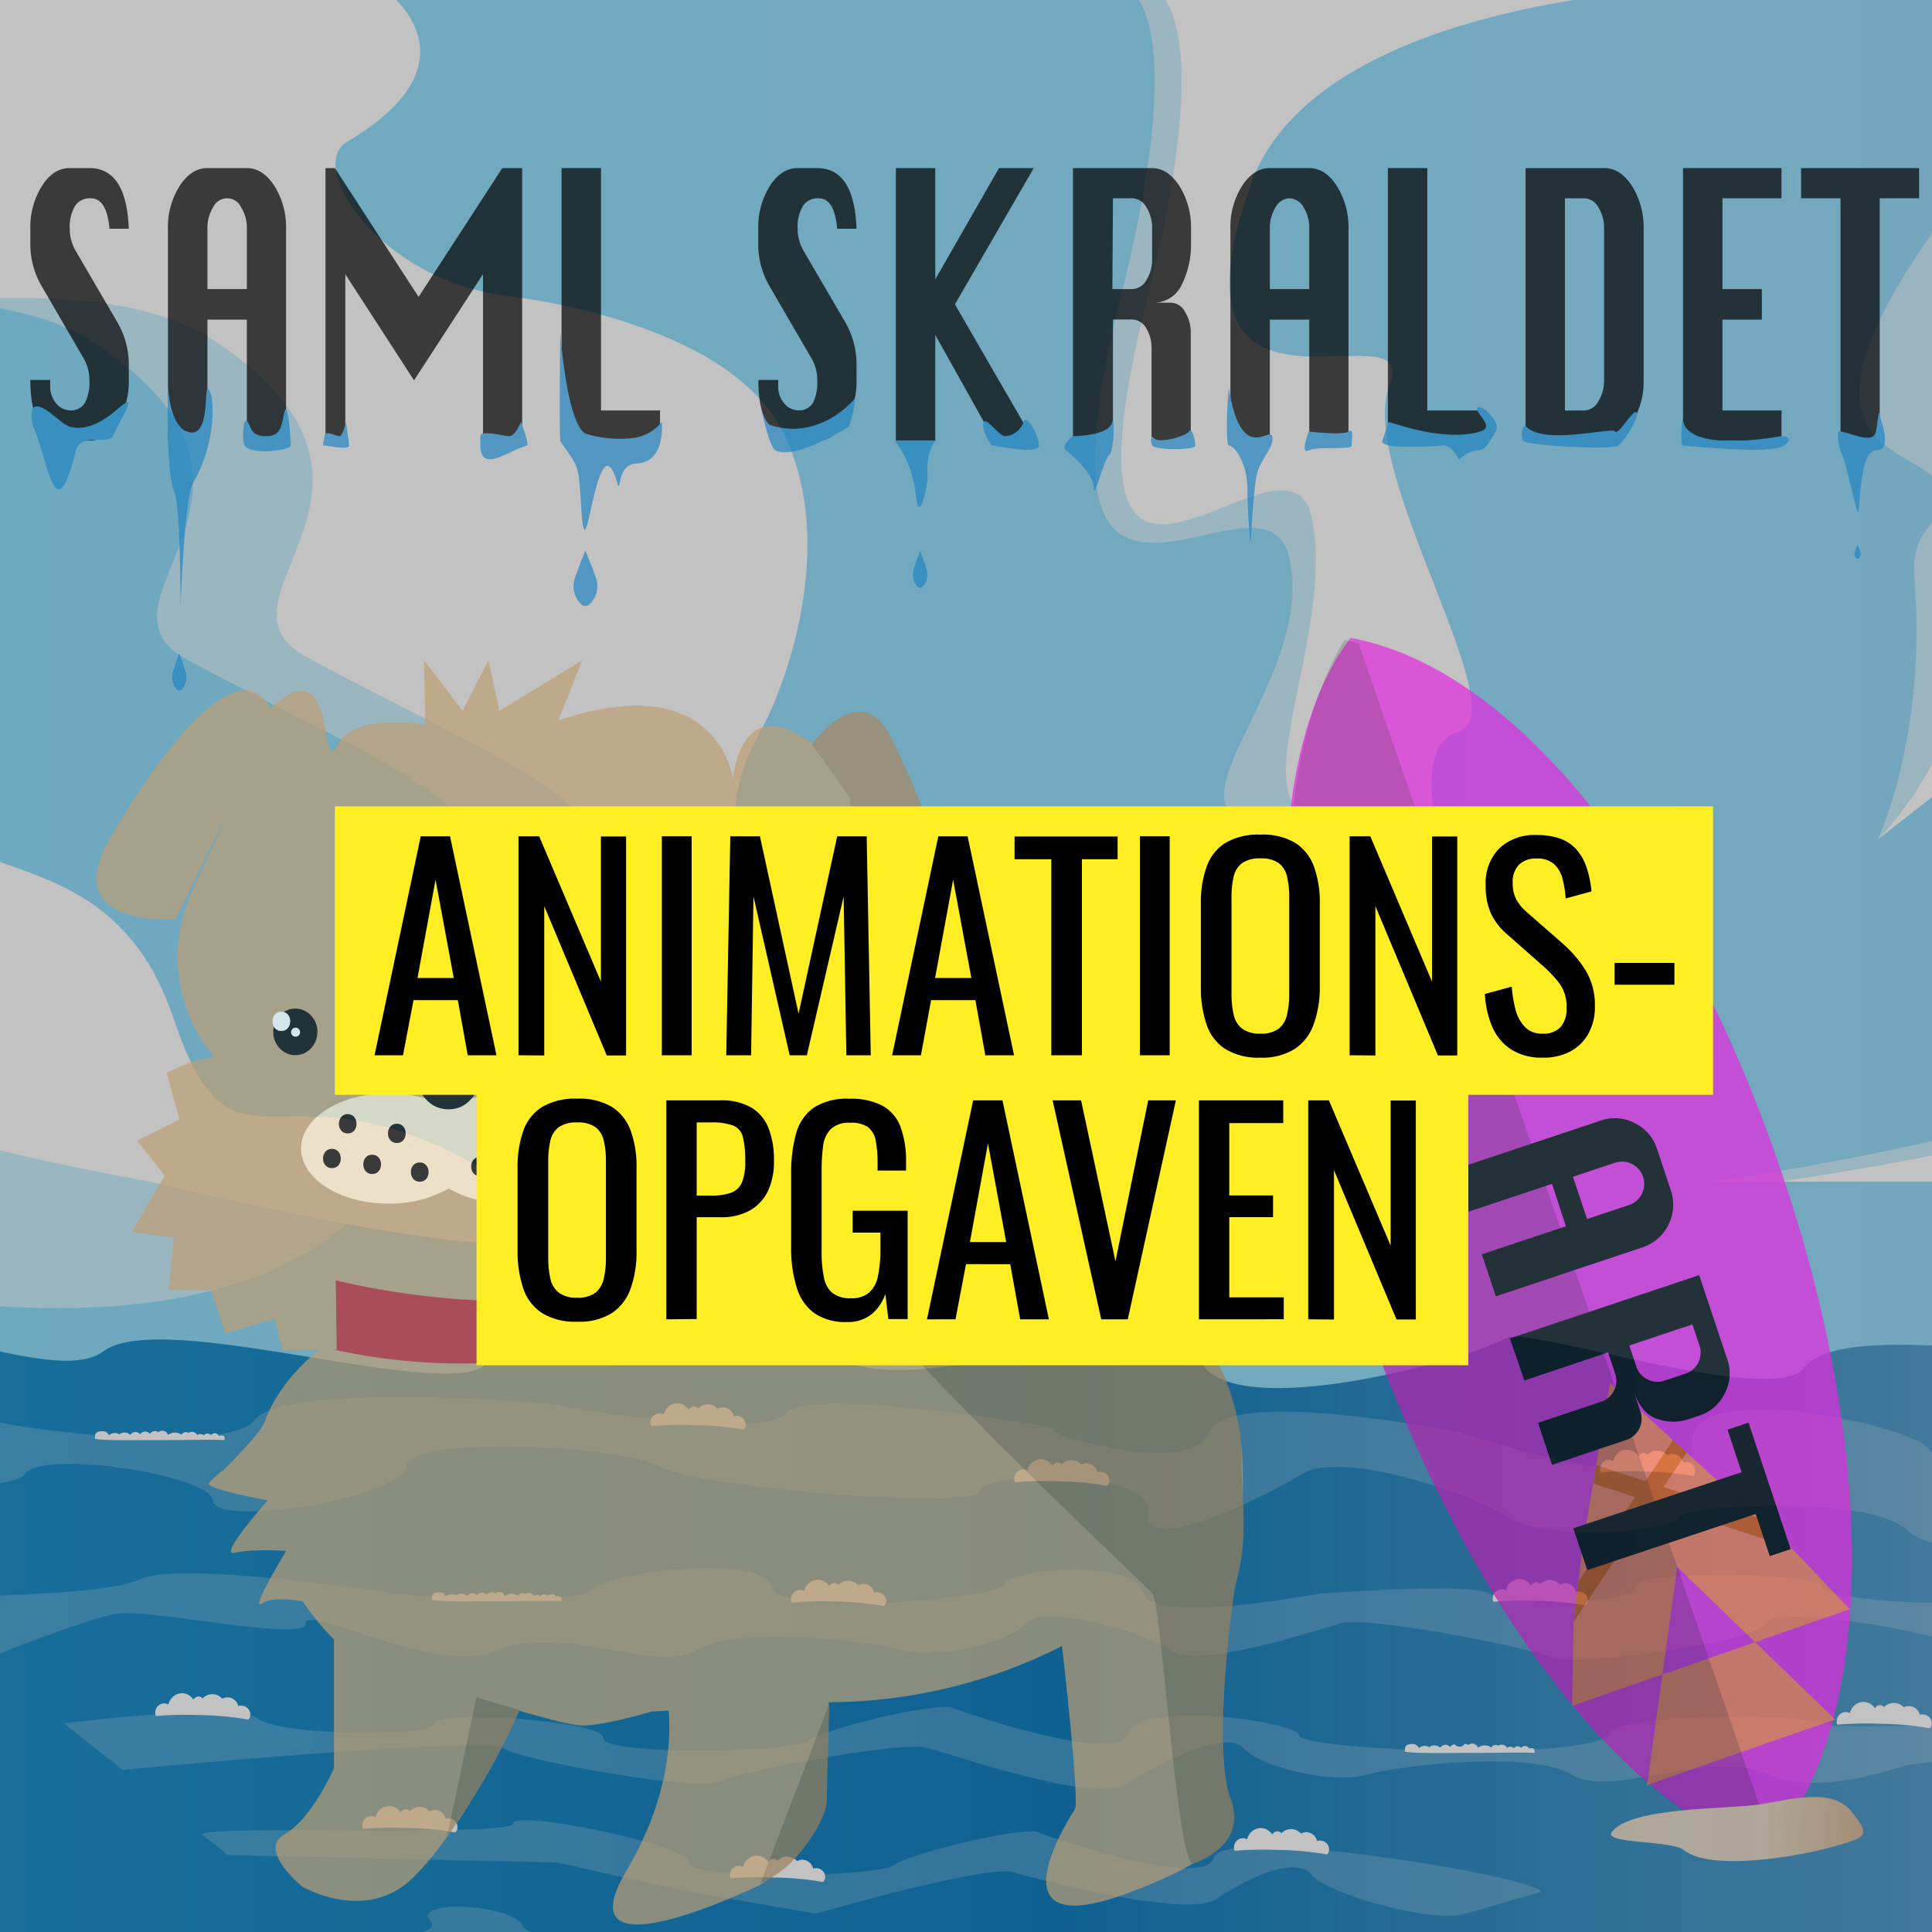 <svg id="Layer_1" data-name="Layer 1" xmlns="http://www.w3.org/2000/svg" xmlns:xlink="http://www.w3.org/1999/xlink" viewBox="0 0 300 300">
  <rect x="0" y="0" width="300" height="300" fill="#333333" stroke="none"/>
  <defs>
    <style>
      .cls-1 {
        opacity: 0.7;
      }

      .cls-2 {
        fill: url(#linear-gradient);
      }

      .cls-3, .cls-4, .cls-6 {
        fill: #fff;
      }

      .cls-4 {
        opacity: 0.5;
      }

      .cls-5 {
        fill: url(#linear-gradient-2);
      }

      .cls-17, .cls-6 {
        opacity: 0.2;
      }

      .cls-7 {
        fill: #bf272d;
      }

      .cls-8 {
        fill: #98805b;
      }

      .cls-9 {
        fill: #bc9e73;
      }

      .cls-10 {
        fill: #ffecca;
      }

      .cls-11 {
        fill: #f4e3ad;
      }

      .cls-12 {
        fill: #a78761;
      }

      .cls-13 {
        fill: #2185c1;
      }

      .cls-14 {
        fill: #e229de;
      }

      .cls-15 {
        fill: #ff7756;
      }

      .cls-16 {
        fill: #dd510a;
      }

      .cls-18 {
        fill: url(#linear-gradient-3);
      }

      .cls-19 {
        fill: #ffee24;
      }
    </style>
    <linearGradient id="linear-gradient" x1="-212.96" y1="114.63" x2="514.86" y2="114.63" gradientUnits="userSpaceOnUse">
      <stop offset="0.06" stop-color="#72dbfb"/>
      <stop offset="0.2" stop-color="#80dffb"/>
      <stop offset="0.28" stop-color="#89dcfb"/>
      <stop offset="0.63" stop-color="#90dbfb"/>
      <stop offset="0.71" stop-color="#90d9f8"/>
      <stop offset="0.98" stop-color="#8fd7f5"/>
    </linearGradient>
    <linearGradient id="linear-gradient-2" x1="-214.1" y1="306.45" x2="514.86" y2="306.45" gradientUnits="userSpaceOnUse">
      <stop offset="0.06" stop-color="#1a99d2"/>
      <stop offset="0.52" stop-color="#0075b9"/>
      <stop offset="0.89" stop-color="#90b7d7"/>
      <stop offset="0.9" stop-color="#87b1d2"/>
      <stop offset="0.93" stop-color="#6da1c6"/>
      <stop offset="0.96" stop-color="#4486b2"/>
      <stop offset="0.99" stop-color="#0b6297"/>
      <stop offset="1" stop-color="#005b92"/>
    </linearGradient>
    <linearGradient id="linear-gradient-3" x1="202.98" y1="341.43" x2="242.1" y2="341.43" gradientTransform="translate(59.56 -65.38) rotate(2.05)" gradientUnits="userSpaceOnUse">
      <stop offset="0.21" stop-color="#e2bd9b"/>
      <stop offset="0.6" stop-color="#e1bc99"/>
      <stop offset="1" stop-color="#d09765"/>
    </linearGradient>
  </defs>
  <title>sesamlskraldet</title>
  <g class="cls-1">
    <rect class="cls-2" x="-212.96" y="-2.69" width="727.82" height="234.65"/>
    <path class="cls-3" d="M301.82,49.24c-2.65,9.1,5.57,19.33,8.72,26.54,2.34,5.35-4.93,4.55-4.17,14,1.95,24.39-14.78,40.56-14.78,40.56L328,101.94c21.61-16.68-17.26-37.41-11.1-46s41.05-4.8,36.5-28.3S332.15,25,324.19,15.51C324.19,15.51,305.15,37.85,301.82,49.24Z"/>
    <path class="cls-4" d="M397.79-1.93l106.46-.38v30s-34.12,15.16-94.77,39,53.45,30.71,12.13,37.53,28.81,38.67-30.33,40.94-3.6,38.34-39.32,38.32-86.25,0-86.25,0,84.26-11.41,77.43-29.6,76.57-13.27,37.15-30.71,28.43-8-.76-33.35S359,56.13,384.84,27.26C407.21,2.24,397.79-1.93,397.79-1.93Z"/>
    <path class="cls-3" d="M408.4-1.93l106.46-.38v30s-34.11,15.16-94.77,39,53.45,30.71,12.13,37.53S461,142.88,401.9,145.15s-3.6,38.34-39.33,38.32-86.25,0-86.25,0,84.26-11.41,77.44-29.6,76.57-13.27,37.15-30.71,28.43-8-.76-33.35-20.51-33.68,5.3-62.55C417.82,2.24,408.4-1.93,408.4-1.93Z"/>
    <path class="cls-4" d="M335.18,15.51s-8.72-16.68-34.49,19.71-2.4,33.35.75,40.56c2.35,5.35-4.92,4.55-4.17,14,2,24.39-5.68,40.56-5.68,40.56l27.29-28.43c21.61-16.68-17.26-37.41-11.09-46s41.42-12,36.87-35.51Z"/>
    <path class="cls-4" d="M229,152.73s-16.3-36.39-6.82-39-15.91-40.78-10.61-53.94S175,71.19,190,28.77C201-2.31,265.76-2.31,265.76-2.31H174.09s11.74,1.52,0,48.14c-16.58,65.8,22.37,23.13,26.16,40.94s-17.82,36.77-7.2,40.56"/>
    <path class="cls-3" d="M230.18,153.87c-3.91-13-13.27-37.53-3.79-40.18s-15.91-40.78-10.61-53.94-36.61,11.44-21.61-31c11-31.08,75.76-31.08,75.76-31.08H178.26s11.74,1.52,0,48.14c-16.58,65.8,21.61,16.68,25.4,34.5s-10.61,43.21,0,47"/>
    <path class="cls-4" d="M-213,39.39c13.27,16.68,62.55,20.09,83,56.48s49.48,19.6,66.71,18.2c10.75-.88,43.6-3.79,40.56,8.71-8.12,33.53,28.2-8.15,21.23,38.29C-6,191.4,85.47,159.2,56.18,188s-96.25,7.61-96.25,7.61,11.72-19.74,0-19.74-1.14-34.12-23.13-30.71-72.78,13.65-65.58-5.69-26.91-25.39-39-27.67-45.11,3-45.11,3Z"/>
    <path class="cls-3" d="M-213,27.26c13.27,16.68,73.16,20.09,93.63,56.48s49.49,19.6,66.72,18.2c10.74-.88,43.59-3.8,40.56,8.71-8.13,33.53,27.29,12.51,39,47.39,9.8,29.06,16.68,3.41,51.18,25.4s-55,0-55,0-46.62-8-52.69-16.3c-6.91-9.51-1.14-37.53-23.12-34.12s-72.78,13.65-65.58-5.69-26.92-25.39-39.05-27.67S-213,104.22-213,104.22Z"/>
    <path class="cls-4" d="M40.26-1.93S57.55,9.26,35.33,22.33c-6.44,3.79,4.84,21.16,24.26,23.88,0,0,34.12,3.41,43.22,20.85s.38,40.56-3.41,47-11,26.53,14.78,28.81,42.84,17.43,55.58,41c15.4,28.45-32.83,0-32.83,0s-11.76-20.47-17.06-21.23-40.19-5.31-42.08-22.37S59.59,119,28.89,102.31c-16.39-8.9,19.92-26.27-14-48.9C-10.16,36.73-65.5,59.21-65.5,36c0-16.3-62.18-32.22-57.62-37.91"/>
    <path class="cls-3" d="M58.84-2.31S76.13,8.88,53.91,22c-6.45,3.79,4.84,21.16,24.26,23.88,0,0,34.12,3.41,43.21,20.85s.38,40.56-3.41,47-11,26.53,14.79,28.81,31.08,33,55.72,40.94c30.78,9.94-33,0-33,0S143.75,163,138.44,162.21s-40.18-5.31-42.08-22.37-18.19-21.23-48.9-37.9C31.08,93,67.38,75.66,33.44,53c-25-16.67-80.37,5.8-80.37-17.43,0-16.3-62.18-32.22-57.62-37.91"/>
    <path class="cls-5" d="M-40.1,208.79C-28.54,196.51,7,216.63,16,209.86c9.37-7.08,55.69,8.85,59.89,1.42,5-8.82,41.78-9,52.32-1.42,13.82,10,51.27-10.34,58.37,1.78,5.47,9.31,41.54-.53,47.39-3.91,3.24-1.88,41.4,10.93,46.25,4.62,7.8-10.16,65,6.06,79.6-5.69,10.53-8.47,77,13,87.57,2.84,9.73-9.38,67.47-2.84,67.47-2.84V409.74l-729-2.84V212s38.51-18.39,76.95-2.13c9.56,4,51.84-3.52,55.73-.36"/>
    <path class="cls-6" d="M335.56,246.36c-1.52-1.51-20.09-1.51-23.46,1.14s-28.85,1.14-29.14-1.08-29.28-2.71-29.07,0-19.92,3-22.53,1.09-27,0-26.94,0-25.42,4.93-27-.3-21.14-3.49-21.27-1.27-35.51,5.36-36.42.41-24.1-2.63-27.79.47-30.32.69-30.32.69-33.47-5.31-39.91-2.27-37.15,2.65-37.15,2.65l12.89,9.86s15.92-6.45,20.84-7.21,29.19,4.55,29.19,1.52,20.47,8.34,29.95,4.17,24.64,3.79,30.71,0,26.53-1.52,31.84,0,16.68-1.14,19.33-4.17,17.82,1.14,22.37,4.17,22.36-3,26.53-4.17,29.57,3.79,32.6,5.31,32.22-2.28,33.36-5.31,28.81,1.52,31.08,4.17,15.55,0,17.06-2.65,22.13-.11,22.13-.11,2.13,3.9,15.78.11,6.82,2.65,13.27.75,32.22,13.27,29.94,7.21,25.4-1.14,25.78,0,16.68,3,18.58-2.28,26.91-8.34,25.39-3.41,17.82,6.07,20.1,4.55,21.6-2.51,21.6-2.51l.1-9.71s-19.81,9.19-21.33,6.53-21.22-8-22.74-4.55-20.47,1.14-25.78-1.13-4.55,1.89-13.26,4.17-16.68-7.59-19.34-4.17-15.16,7.58-17.06,4.17-12.88-8.72-17.43-3.79-18.2-.76-21.23-.76S335.56,246.36,335.56,246.36Z"/>
    <path class="cls-6" d="M284.39,268c-4.55-2.27-33-1.9-34.5,1.14-2.25,4.5-48,2.6-48.14.38s-24.93-5.61-26.54-.38-26.9-3.78-26.91-3.79c-1.33-1.52-20.14,3-22.75,4.92s-32,2.33-31.84-.37-25.86-4.5-26.16-2.28-24.14,1.9-27.5-.76-30.11.76-30.11.76l9.09,7.2s56.49-5.3,59-3.41,30.32,6.83,33.36,5.31,28.43-6.45,32.6-5.31,26.32,8.72,30.87,5.69,15.54-8.72,18.2-5.69,13.85,5.69,19.16,4.17,25.78-3.79,31.84,0,21.23-4.17,30.71,0c5.94,2.61,14.57.71,21.4-1.51,0,0,25-3.42,25,.37s20.47,0,20.47,0,19.71-3,22-1.13,45.82-.64,45.82-.64-18.9-7.32-20.8-3.15-19.71,0-19.71,0-14-4.93-18.58-2.28-17,4.93-19.71,2.28-25.77-3.42-27.67-2.28S284.39,268,284.39,268Z"/>
    <path class="cls-6" d="M227.52,297.16c-5.3,1.52-21.22-3-23.88-6.07s-10.23.76-14.78,3.79-27.46-3-31.63-4.17-30.54,6.45-30.54,6.45l-21.61-3.79L86.51,289.2l-51.18-1.14a43.45,43.45,0,0,0-3.79-3c-3.83-1.92,47.85.32,48.14-1.9s27.51,3.37,27.3,6.07,29.23,2.27,31.84.38,21.42-6.45,22.75-4.93c0,0,25.3,9,26.91,3.79s50.66,3.08,50.8,5.31Z"/>
    <path class="cls-6" d="M51.25,300.57s18.45,1,15.56-2.34,12.85-2.57,14.27.77,33.61,5.84,33.61,5.84,30.44-4.46,32.6-2,21.2,3,20.87.25,22.37-3.36,26,.31,10.64,4,10.64,4l-8.34,4.17s-30.15-5.19-32.38-3.1-18.3.08-20.12-1.15-9.47-3.74-14.25-1.68-20.9,3.07-23.8.62-16.44-2.62-17.18-2-13.55.44-13.9-.77-16.42,1.83-17.87.9S51.25,300.57,51.25,300.57Z"/>
    <path class="cls-6" d="M516,235.92s-44.35,2.86-51.18-.17-40.56.76-42.83,1.52-30.33,9.47-36,0-17.82,4.16-24.64,4.54-29.19-11.75-34.88-8-24.26,9.48-30.32,3.79-35.64-3.79-35.64-1.89-20.47,3.79-26.15,0-26.16-10.62-32.22-6.82-25,12.88-23.89,6.06-25.39-6.44-26.15-3.41-42.84-.38-49.66-3.79-38.67-4.93-39.42,0-29.57,9.48-29.95,5.31-26.92-8-29.19-4.17-55.35,3.79-55.35,3.79l-20.84-6.45s30.32-.38,32.6-8,32.6-3,32.22,0,42.45,8.34,47,2.28,47.39-2.66,47.39-2.28,32.6,5.31,35.25,1.14,44.35,2.27,41.7,2.65,21.23,7.58,23.88.38,39.05,0,39.05,0,37.15,12.51,36,1.9,34.49-3,36.77.75,28.81,7.21,30.7,3,15.17-3.79,19.72,0,28.43,3.79,29.56,0,9.48-3.41,17.06,0,44.73,3.79,45.49,0,29.19-1.9,32.22,0,41.7,2,41.7-6.77Z"/>
    <path class="cls-3" d="M137.57,248.92a1.13,1.13,0,0,1-.29.48,46.45,46.45,0,0,0-7.58-.7,56.82,56.82,0,0,0-6.78.14,1.47,1.47,0,0,1-.08-.55,1.41,1.41,0,0,1,1.41-1.41,1.33,1.33,0,0,1,.63.19,2.2,2.2,0,0,1,2.17-1.77,2.1,2.1,0,0,1,1.71,1,1,1,0,0,1,.83-.5.89.89,0,0,1,.6.3,2.08,2.08,0,0,1,1.57-.65,2.13,2.13,0,0,1,1.49.7,1.68,1.68,0,0,1,.85-.21,1.76,1.76,0,0,1,1.64,1.36,1.54,1.54,0,0,1,.85,0A1.37,1.37,0,0,1,137.57,248.92Z"/>
    <path class="cls-3" d="M128.1,291.75a1.18,1.18,0,0,1-.3.49,46.45,46.45,0,0,0-7.58-.7,57,57,0,0,0-6.77.13,1.23,1.23,0,0,1-.09-.54,1.42,1.42,0,0,1,1.42-1.42,1.29,1.29,0,0,1,.62.19,2.2,2.2,0,0,1,2.18-1.76,2.14,2.14,0,0,1,1.71,1,1,1,0,0,1,.82-.49.86.86,0,0,1,.61.29,2.1,2.1,0,0,1,1.57-.64,2.13,2.13,0,0,1,1.49.69,1.73,1.73,0,0,1,.85-.21,1.77,1.77,0,0,1,1.63,1.37,1.41,1.41,0,0,1,.86,0A1.36,1.36,0,0,1,128.1,291.75Z"/>
    <path class="cls-3" d="M263.21,228.71a1.11,1.11,0,0,1-.29.49,46.7,46.7,0,0,0-7.58-.7,56.82,56.82,0,0,0-6.78.14,1.47,1.47,0,0,1-.08-.55,1.41,1.41,0,0,1,1.41-1.41,1.26,1.26,0,0,1,.63.19,2.2,2.2,0,0,1,2.17-1.77,2.11,2.11,0,0,1,1.71,1,1,1,0,0,1,.83-.5.89.89,0,0,1,.6.3,2.07,2.07,0,0,1,3.06.05,1.68,1.68,0,0,1,.85-.21,1.76,1.76,0,0,1,1.64,1.36,1.45,1.45,0,0,1,.85,0A1.36,1.36,0,0,1,263.21,228.71Z"/>
    <path class="cls-3" d="M246.53,248.81a1.13,1.13,0,0,1-.29.48,46.58,46.58,0,0,0-7.58-.7,56.82,56.82,0,0,0-6.78.14,1.47,1.47,0,0,1-.08-.55,1.41,1.41,0,0,1,1.41-1.41,1.33,1.33,0,0,1,.63.19,2.2,2.2,0,0,1,2.17-1.77,2.1,2.1,0,0,1,1.71,1,1,1,0,0,1,.83-.5.89.89,0,0,1,.6.3,2.08,2.08,0,0,1,1.57-.65,2.13,2.13,0,0,1,1.49.7,1.68,1.68,0,0,1,.85-.21,1.76,1.76,0,0,1,1.64,1.36,1.54,1.54,0,0,1,.85,0A1.37,1.37,0,0,1,246.53,248.81Z"/>
    <path class="cls-3" d="M206.35,287.47a1.09,1.09,0,0,1-.3.49,46.42,46.42,0,0,0-7.57-.7,57.21,57.21,0,0,0-6.78.13,1.61,1.61,0,0,1-.09-.54,1.42,1.42,0,0,1,1.42-1.42,1.37,1.37,0,0,1,.63.19,2.19,2.19,0,0,1,2.17-1.76,2.14,2.14,0,0,1,1.71,1,1,1,0,0,1,.83-.49.84.84,0,0,1,.6.29,2.11,2.11,0,0,1,1.57-.64,2.09,2.09,0,0,1,1.49.7,1.68,1.68,0,0,1,.85-.22,1.79,1.79,0,0,1,1.64,1.37,1.38,1.38,0,0,1,.85,0A1.36,1.36,0,0,1,206.35,287.47Z"/>
    <path class="cls-3" d="M172.23,230.23a1.16,1.16,0,0,1-.29.49,46.45,46.45,0,0,0-7.58-.7,57.21,57.21,0,0,0-6.78.13,1.48,1.48,0,0,1,1.34-2,1.33,1.33,0,0,1,.62.19,2.18,2.18,0,0,1,2.17-1.76,2.11,2.11,0,0,1,1.71,1,1,1,0,0,1,.83-.49.86.86,0,0,1,.61.29,2.07,2.07,0,0,1,1.56-.64,2.12,2.12,0,0,1,1.49.69,1.7,1.7,0,0,1,2.49,1.16,1.38,1.38,0,0,1,.85,0A1.35,1.35,0,0,1,172.23,230.23Z"/>
    <path class="cls-3" d="M115.75,221.51a1.16,1.16,0,0,1-.29.49,46.7,46.7,0,0,0-7.58-.7,59.46,59.46,0,0,0-6.78.13,1.39,1.39,0,0,1-.08-.54,1.42,1.42,0,0,1,1.41-1.42,1.37,1.37,0,0,1,.63.19,2.19,2.19,0,0,1,2.17-1.76,2.12,2.12,0,0,1,1.71,1,1,1,0,0,1,.83-.49.89.89,0,0,1,.6.3,2.07,2.07,0,0,1,3.06.05,1.69,1.69,0,0,1,2.49,1.15,1.45,1.45,0,0,1,.85,0A1.36,1.36,0,0,1,115.75,221.51Z"/>
    <path class="cls-3" d="M71,284.06a1,1,0,0,1-.3.48,47.9,47.9,0,0,0-7.57-.69,55.12,55.12,0,0,0-6.78.13,1.67,1.67,0,0,1-.09-.55A1.42,1.42,0,0,1,57.7,282a1.37,1.37,0,0,1,.63.19,2.2,2.2,0,0,1,2.17-1.77,2.15,2.15,0,0,1,1.71,1,1,1,0,0,1,.83-.49.84.84,0,0,1,.6.29,2.11,2.11,0,0,1,1.57-.64,2.08,2.08,0,0,1,1.49.69,1.7,1.7,0,0,1,2.49,1.15,1.46,1.46,0,0,1,.85,0A1.36,1.36,0,0,1,71,284.06Z"/>
    <path class="cls-3" d="M299.94,267.88a1.16,1.16,0,0,1-.29.49,46.45,46.45,0,0,0-7.58-.7,59.46,59.46,0,0,0-6.78.13,1.39,1.39,0,0,1-.08-.54,1.41,1.41,0,0,1,1.41-1.41,1.22,1.22,0,0,1,.63.18,2.19,2.19,0,0,1,2.17-1.76,2.11,2.11,0,0,1,1.71,1,1,1,0,0,1,.83-.49.89.89,0,0,1,.6.3,2.07,2.07,0,0,1,3.06.05,1.68,1.68,0,0,1,.85-.21,1.76,1.76,0,0,1,1.64,1.36,1.45,1.45,0,0,1,.85,0A1.36,1.36,0,0,1,299.94,267.88Z"/>
    <path class="cls-3" d="M38.84,266.54a1.07,1.07,0,0,1-.29.48,46.45,46.45,0,0,0-7.58-.7,56.82,56.82,0,0,0-6.78.14,1.47,1.47,0,0,1-.08-.55,1.41,1.41,0,0,1,1.41-1.41,1.33,1.33,0,0,1,.63.19,2.2,2.2,0,0,1,2.17-1.77,2.1,2.1,0,0,1,1.71,1,1,1,0,0,1,.83-.5.89.89,0,0,1,.6.3,2.08,2.08,0,0,1,1.57-.65,2.13,2.13,0,0,1,1.49.7,1.68,1.68,0,0,1,.85-.21A1.76,1.76,0,0,1,37,264.91a1.54,1.54,0,0,1,.85,0A1.37,1.37,0,0,1,38.84,266.54Z"/>
    <path class="cls-3" d="M87.19,248.26c0,.06,0,.4,0,.38-2-.12-5.67,0-9.82,0-4.54,0-8.77.1-10.3-.2,0-.09,0-.29,0-.38,0-.63.47-.78,1.1-.81a1.12,1.12,0,0,1,1.08.64,1.24,1.24,0,0,1,.83-.35,1.18,1.18,0,0,1,.77.21,1.25,1.25,0,0,1,.75-.28,1.17,1.17,0,0,1,.94.36,1,1,0,0,1,.76-.45,1,1,0,0,1,.78.35.93.93,0,0,1,1.51-.07.94.94,0,0,1,1.32-.25.9.9,0,0,1,.56-.22,1,1,0,0,1,.94.65,1.6,1.6,0,0,1,1-.36,1.54,1.54,0,0,1,1.07.33.72.72,0,0,1,.63-.41.7.7,0,0,1,.45.13.94.94,0,0,1,.5-.18,1,1,0,0,1,.88.51.74.74,0,0,1,1,0,.74.74,0,0,1,.56-.29.78.78,0,0,1,.58.23.75.75,0,0,1,1.26.12.56.56,0,0,1,.26-.07C86.92,247.89,87.18,248,87.19,248.26Z"/>
    <path class="cls-3" d="M34.88,223.24c0,.06,0,.4,0,.38-2-.12-5.68,0-9.83,0-4.53,0-8.76.1-10.29-.2a1.62,1.62,0,0,1,0-.38c0-.63.47-.78,1.1-.81a1.14,1.14,0,0,1,1.08.64,1.22,1.22,0,0,1,.83-.35,1.24,1.24,0,0,1,.77.21,1.22,1.22,0,0,1,.74-.28,1.18,1.18,0,0,1,.95.36.95.95,0,0,1,1.53-.1,1,1,0,0,1,.74-.42,1,1,0,0,1,.78.35,1,1,0,0,1,.74-.42.94.94,0,0,1,.57.17.95.95,0,0,1,1.51.43,1.6,1.6,0,0,1,1-.36,1.55,1.55,0,0,1,1.08.33.74.74,0,0,1,.63-.41.7.7,0,0,1,.45.13.86.86,0,0,1,.5-.17,1,1,0,0,1,.88.5.74.74,0,0,1,1,.05.74.74,0,0,1,.55-.29.75.75,0,0,1,.58.23.83.83,0,0,1,.56-.29A.76.76,0,0,1,34,223a.45.45,0,0,1,.26-.08C34.61,222.87,34.87,222.93,34.88,223.24Z"/>
    <path class="cls-3" d="M238.28,271.82c0,.06.05.39,0,.37-2-.11-5.68,0-9.83,0-4.53,0-8.76.11-10.29-.2a1.62,1.62,0,0,1,0-.38c0-.63.47-.78,1.1-.81a1.14,1.14,0,0,1,1.08.65,1.27,1.27,0,0,1,.83-.36,1.31,1.31,0,0,1,.77.21,1.28,1.28,0,0,1,1.69.08,1,1,0,0,1,.76-.44.93.93,0,0,1,.77.35,1,1,0,0,1,.74-.42.94.94,0,0,0,1.52-.07.93.93,0,0,1,.57.16,1,1,0,0,1,.56-.22.93.93,0,0,1,.94.66,1.59,1.59,0,0,1,1-.37,1.51,1.51,0,0,1,1.07.33.8.8,0,0,1,.64-.41.87.87,0,0,1,.45.13.93.93,0,0,1,.49-.17,1,1,0,0,1,.89.5.73.73,0,0,1,.46-.18.78.78,0,0,1,.58.23.74.74,0,0,1,.55-.29.72.72,0,0,1,.58.24.76.76,0,0,1,.56-.29.74.74,0,0,1,.71.41.67.67,0,0,1,.25-.08C238,271.45,238.27,271.5,238.28,271.82Z"/>
  </g>
  <g class="cls-1">
    <polygon class="cls-7" points="52.28 213.19 104.39 210.77 105.53 196.59 50.85 196.59 52.28 213.19"/>
    <path class="cls-8" d="M179.68,203.27s20.25-19.49,19.34-23,8.77,5.12-13,33.56"/>
    <path class="cls-9" d="M36.15,118.28c1.14-5.74,8.85-10.56,8.85-10.56,7.43-3.32,4.29,13.58,7.71,7.54,2.57-4.52,13.35-2.73,13.35-2.73l-.22-10,6,7.85,4-7.85,1.71,7.85,12.85-7.85-3.71,9.36c24.83-8.45,27.12,9,27.12,9s1.14-13.88,12.27-5.43c0,0,5.71,8.75,6.86,7.24l.14,79.22-24.84,4.83L103.39,205l2-8.45c-20.2,10.83-53.25,2.26-53.25,2.26l.14,10.72-8.42.15-1.14-4.83L35,207l-2.28-6.64H26.16l.86-8.15-6.57-.9,5.14-8.75-4.28-5.44,6.56-3.31-2-7.25s3.18-1.47,4.29-1.81c.76-.23,3.14-.6,3.14-.6s-10.42-11-3.14-26.56c12-25.65-2.86,5.13-2.86,5.13S9,144.23,17,130.35s20.56-30.48,25.41-19.62"/>
    <path class="cls-10" d="M79,169.77a18.46,18.46,0,0,0-9.33,2.34,18.49,18.49,0,0,0-9.33-2.34c-7.51,0-13.59,3.83-13.59,8.56s6.08,8.57,13.59,8.57a18.39,18.39,0,0,0,9.33-2.35A18.36,18.36,0,0,0,79,186.9c7.5,0,13.59-3.84,13.59-8.57S86.53,169.77,79,169.77Z"/>
    <ellipse class="cls-11" cx="57.89" cy="174.78" rx="0.25" ry="0.07"/>
    <ellipse class="cls-11" cx="53.5" cy="178.63" rx="0.25" ry="0.07"/>
    <ellipse class="cls-11" cx="58.92" cy="181.05" rx="0.25" ry="0.07"/>
    <ellipse class="cls-11" cx="63.98" cy="177.79" rx="0.25" ry="0.07"/>
    <ellipse class="cls-11" cx="79.01" cy="174.48" rx="0.25" ry="0.07"/>
    <ellipse class="cls-11" cx="74.62" cy="178.33" rx="0.25" ry="0.07"/>
    <ellipse class="cls-11" cx="80.05" cy="180.74" rx="0.25" ry="0.07"/>
    <ellipse class="cls-11" cx="85.1" cy="177.49" rx="0.25" ry="0.07"/>
    <path d="M74.65,168.16c-.94,2.08-2.22,4.09-5,4.09s-4.16-2-5-4.09c-.94-2.49,1.75-2.14,4.49-2.14S75.77,165.67,74.65,168.16Z"/>
    <ellipse cx="45.86" cy="160.23" rx="3.43" ry="3.62"/>
    <ellipse cx="105.39" cy="164.3" rx="3.85" ry="4.07"/>
    <path class="cls-9" d="M166.05,255s-110.62-49-133.61-24.74c-.86.9,9.14,2.71,9.14,2.71s-7.85,8.79-5.14,8.15,8-.3,8-.3-5.89,9.68-3.71,8.15c1.71-1.21,6.28-.3,6.28-.3a39.49,39.49,0,0,0,4.85,5.91v20s-3.42,7.85-7.7,10.26S47,293,47,293s9.42,5.43,16.56-.91,17.13-25,16.27-26l-5.39-2.3c4.15,1.28,12.7,3.84,15.39,4.11,3.24.33,11.29-2.12,11.29-2.12l2.71-.16c.45,5.51-.4,14.46-6.58,24.91-10.25,17.34,20.84,2.12,20.84,2.12s11.14-7.25,10.28-16a64.16,64.16,0,0,1,.33-12.33A80.39,80.39,0,0,0,166.05,255Z"/>
    <path class="cls-9" d="M164.91,255.59s2.78,24.06,2,25.35c0,0-14.27,21.42,8.28,13s15.7-13.58,14-19c-2.23-7.08,1.14-26.25.57-25,.91.83,6.08-20.87,1.14-33.8,0,0-8.56-32.89-58.81-18.71l-.57,4.53-9.14-2.72L119.23,204,111,200.36l-2.85,6.34L105,204c-25.41,13.58-54.82,5.13-54.82,5.13s-6.57,4.53-9.13,11.77c-.65,1.81-6.62,7.64-7.14,8.15"/>
    <polygon class="cls-9" points="168.01 254.5 155.92 257.25 56.1 249.97 44.57 234.92 39.72 228.88 168.62 227.82 168.01 254.5"/>
    <polygon class="cls-9" points="134.22 195.38 129.65 196.59 129.65 179.99 133.65 179.99 134.22 195.38"/>
    <path class="cls-12" d="M130.8,135.63s11.27,5.58,14.41,3.77-2.57-16.6-7.13-25.35-12,1.51-12,1.51l6,8.45"/>
    <path class="cls-8" d="M131.94,197.19c0,6.11,42.9,46,47,50.25,1.43,1.51,3.77,41.59,6.28,41.95,0,0,8.71-2.57,5.86-10.11s.32-31.65.85-33.5c2-6.94.86-13,.86-18.71,0-9.13-3.61-17.58-9.14-22.94-6.85-6.63-15.44-8.84-22.27-10.26-2.86-.59-10.4-.11-15.13.61C141,195.27,131.94,197.19,131.94,197.19Z"/>
    <path class="cls-8" d="M128.8,264.49l-10.71,27.92a15.61,15.61,0,0,0,5.43-3.93c2.38-2.52,4.85-6.72,4.85-8.75C128.37,278.22,128.8,264.49,128.8,264.49Z"/>
    <path class="cls-8" d="M80.69,265.55l-6.71-2-4.57,21.72,5.14-7.84A109,109,0,0,0,80.69,265.55Z"/>
    <path class="cls-3" d="M43.69,157.09c-1.84,0-1.84,3,0,3S45.53,157.09,43.69,157.09Z"/>
    <path class="cls-3" d="M45.9,159.58a.7.7,0,0,0,0,1.4A.7.7,0,0,0,45.9,159.58Z"/>
    <path class="cls-3" d="M103.36,161c-1.84,0-1.84,3,0,3S105.2,161,103.36,161Z"/>
    <path class="cls-8" d="M103.1,205l24.27-10.26,6.57.6,1-7.92,6.56-4.46-3.75-5.36,4.68-5.65-5.85-5.06s4.2-20.44,1.91-23.76c-.36-.52.92-4.82.29-4.82-1.43,0-16.15-5.95-16-6"/>
    <path d="M51.54,178.39c-1.84,0-1.84,3,0,3S53.38,178.39,51.54,178.39Z"/>
    <path d="M54,173c-1.83,0-1.84,3,0,3S55.79,173,54,173Z"/>
    <path d="M57.79,179.3c-1.84,0-1.84,3,0,3S59.63,179.3,57.79,179.3Z"/>
    <path d="M61.62,174.49c-1.83,0-1.84,3,0,3S63.46,174.49,61.62,174.49Z"/>
    <path d="M65.18,180.5c-1.84,0-1.84,3,0,3S67,180.5,65.18,180.5Z"/>
    <path d="M87.56,178.65c-1.84,0-1.84,3,0,3S89.4,178.65,87.56,178.65Z"/>
    <path d="M84,173.51c-1.84,0-1.84,3,0,3S85.79,173.51,84,173.51Z"/>
    <path d="M81.76,180.8c-1.84,0-1.84,3,0,3S83.6,180.8,81.76,180.8Z"/>
    <path d="M77.36,174c-1.83,0-1.84,3,0,3S79.2,174,77.36,174Z"/>
    <path d="M74.54,179.64c-1.84,0-1.84,3,0,3S76.38,179.64,74.54,179.64Z"/>
  </g>
  <g class="cls-1">
    <g>
      <path d="M20,35.52H17q-.41-4.73-2.9-4.73A2.73,2.73,0,0,0,11.64,32a6.32,6.32,0,0,0-.81,3.55,6.8,6.8,0,0,0,.88,3.33L18.2,50A13.06,13.06,0,0,1,20,56.69V59a12,12,0,0,1-1.8,6.63q-1.8,2.79-4.32,2.79H10.83a5.12,5.12,0,0,1-4.58-2.34Q4.71,63.74,4.71,59H7.79v.79a4.13,4.13,0,0,0,1,2.93,2.85,2.85,0,0,0,2.09,1,2.49,2.49,0,0,0,2.33-1.21A7,7,0,0,0,13.88,59,6.63,6.63,0,0,0,13,55.67L6.51,44.5a12.85,12.85,0,0,1-1.8-6.66V35.52a12,12,0,0,1,1.8-6.63C7.7,27,9.15,26.1,10.83,26.1h3.05Q19.63,26.1,20,35.52Z"/>
      <path d="M26.08,68.42V35.52a11.84,11.84,0,0,1,1.82-6.65c1.21-1.85,2.64-2.77,4.31-2.77h6.12q2.49,0,4.29,2.79a12,12,0,0,1,1.8,6.63v32.9H38.33V49.63H32.21V68.42Zm6.13-23.53h6.12V35.52a6,6,0,0,0-.9-3.35,2.39,2.39,0,0,0-4.33,0,6.09,6.09,0,0,0-.89,3.35Z"/>
      <path d="M50.54,68.42V26.1H52l13,20,13-20h3.08V68.42H75V42.58L64.29,59.06,53.62,42.58V68.42Z"/>
      <path d="M87.2,68.42V26.1h6.12V63.74h9.17v4.68Z"/>
      <path d="M133,35.52h-3q-.4-4.73-2.89-4.73A2.71,2.71,0,0,0,124.67,32a6.32,6.32,0,0,0-.81,3.55,6.69,6.69,0,0,0,.88,3.33L131.23,50A13.05,13.05,0,0,1,133,56.69V59a12,12,0,0,1-1.79,6.63q-1.8,2.79-4.33,2.79h-3a5.11,5.11,0,0,1-4.58-2.34q-1.55-2.34-1.54-7.08h3.08v.79a4.09,4.09,0,0,0,1,2.93,2.83,2.83,0,0,0,2.09,1,2.49,2.49,0,0,0,2.33-1.21A7.14,7.14,0,0,0,126.9,59a6.53,6.53,0,0,0-.88-3.33L119.53,44.5a12.94,12.94,0,0,1-1.79-6.66V35.52a12.09,12.09,0,0,1,1.79-6.63q1.8-2.79,4.33-2.79h3Q132.66,26.1,133,35.52Z"/>
      <path d="M139.11,68.42V26.1h6.12V43.37l9.9-17.27h5.39L148.28,47.26l12.24,21.16H154.4L145.23,52V68.42Z"/>
      <path d="M166.61,68.42V26.1h12.24q2.49,0,4.29,2.79a12,12,0,0,1,1.8,6.63v2.54a13.87,13.87,0,0,1-1.4,6.07A4.81,4.81,0,0,1,178.85,47h3A2.56,2.56,0,0,1,184,48.42a6,6,0,0,1,.9,3.36V68.42h-6.09V54.32A5.91,5.91,0,0,0,178,51a2.57,2.57,0,0,0-2.18-1.39h-3V68.42Zm6.12-23.53h3A2.58,2.58,0,0,0,178,43.51a5.91,5.91,0,0,0,.9-3.3V35.52a6,6,0,0,0-.9-3.35,2.58,2.58,0,0,0-2.18-1.38h-3Z"/>
      <path d="M191.06,68.42V35.52a11.84,11.84,0,0,1,1.81-6.65q1.81-2.78,4.31-2.77h6.12q2.5,0,4.29,2.79a12,12,0,0,1,1.8,6.63v32.9H203.3V49.63h-6.12V68.42Zm6.12-23.53h6.12V35.52a6.09,6.09,0,0,0-.89-3.35,2.59,2.59,0,0,0-2.19-1.38,2.56,2.56,0,0,0-2.14,1.38,6,6,0,0,0-.9,3.35Z"/>
      <path d="M215.51,68.42V26.1h6.12V63.74h9.17v4.68Z"/>
      <path d="M236.89,68.42V26.1h12.24q2.49,0,4.29,2.79a12,12,0,0,1,1.8,6.63V59a12,12,0,0,1-1.8,6.63q-1.8,2.79-4.29,2.79ZM243,63.74h3a2.57,2.57,0,0,0,2.18-1.41,6.06,6.06,0,0,0,.9-3.33V35.52a6,6,0,0,0-.9-3.35,2.58,2.58,0,0,0-2.18-1.38h-3Z"/>
      <path d="M261.34,68.42V26.1h15.29v4.69h-9.17v14.1h6.12v4.74h-6.12V63.74h9.17v4.68Z"/>
      <path d="M285.79,68.42V30.79h-6.12V26.1H298v4.69h-6.12V68.42Z"/>
    </g>
    <path class="cls-13" d="M5.15,63.33c-.41.36-.28,2.34,0,2.93,2.38,5.13,3.33,16.86,6.66,3.67.72-2.82,5.13-.84,5.72-2.2.95-2.2,4.28-7.33.95-4.4s-5.68,3.42-7.62,2.93C9.38,65.89,6.46,62.18,5.15,63.33Z"/>
    <path class="cls-13" d="M26.1,59.67S26.18,65.93,29,67c3.8,1.47,2.57-7.18,3.33-6.59,1,.73,1.43,8.06-2.38,14.66-1.32,2.27-1.91,19-1.91,19s0-15.27-.95-17.59C25.62,72.86,26.1,59.67,26.1,59.67Z"/>
    <path class="cls-13" d="M38.48,65.53c-.76-1.16-.95,2.93-.48,3.66,1,1.56,7.14.74,7.14,0,0-1.46-.47-7.33-1-5.13-.42,2-.47,3.67-2.86,3.67S39,66.26,38.48,65.53Z"/>
    <path class="cls-13" d="M50.38,67.73c0,.73-.48,1.46,0,1.46s3.81.74,3.81,0-.48-3.66-.48-3.66-.47,2.2-1,2.2S50.38,66.69,50.38,67.73Z"/>
    <path class="cls-13" d="M74.59,67.73c0,.73,0,.07,0,1.46.07,4.4,4.36.74,7.22,0,.46-.12-.91-3.66-.91-3.66s-.9,2.2-1.8,2.2S74.59,66.69,74.59,67.73Z"/>
    <path class="cls-13" d="M102.75,65.53A6.87,6.87,0,0,1,98.45,68,18.23,18.23,0,0,1,91,67.36C88,66,87,51.6,87,51.6s-.17,14.29,0,16.86c.94,1.6,2.41,3,2.78,5,.59,3.21.43,12.18,1.55,7.44,1-4.2,2.49-12.77,4.47-6.09.72,2.44-.23-2.69,3-2.83C103.48,71.78,102.75,65.53,102.75,65.53Z"/>
    <path class="cls-13" d="M131.8,66.26a14.57,14.57,0,0,0,.95-4.4s-5.24,6.6-13,4.19c-1.23-.38-1.86-4-1.86-4s1.44,7.33,2.53,7.89C123.5,71.52,131.8,66.26,131.8,66.26Z"/>
    <path class="cls-13" d="M138.94,68.46s2.7,2.91,3.33,8.79c.48,4.4,1.86-2.34,1.77-3.19-.34-3.4,1-6,1.57-5.6"/>
    <path class="cls-13" d="M152.75,65.53c-.48.73.95,3.66,1.43,3.66s7.14,1.47,7.14,0-1.91-5.13-2.38-3.66a3.25,3.25,0,0,1-2.86,2.2C155.13,67.73,153.22,64.8,152.75,65.53Z"/>
    <path class="cls-13" d="M166.56,67.73s-1.91,1.46-1,2.2,4.29,3.66,4.29,5.86,1.53-4.48,2.38-5.13.81-6.69.47-5.13C172.27,67.73,166.56,67.73,166.56,67.73Z"/>
    <path class="cls-13" d="M178.93,67.73a1.41,1.41,0,0,0,0,1.46c.48.74,6.67.74,6.67,0s-.48-2.93-.95-2.2S179.41,69.19,178.93,67.73Z"/>
    <path class="cls-13" d="M190.84,60.4c-.12-.71-.68,8.79,0,8.79.95,0,2.85,2.93,2.85,6.6s.48,8.79.48,8.79.48-8.79,1-11,2.86-4.4,2.38-5.86S192.74,72.12,190.84,60.4Z"/>
    <path class="cls-13" d="M203.22,67s-1.43,3.67,0,2.94,6.66,0,6.66-.74.38-2.85-.47-2.2S203.22,67,203.22,67Z"/>
    <path class="cls-13" d="M215.6,65.53c.47,0,8.6,3.21,14.28,1.46,2.38-.73-.95-2.93-.48-3.66s3.81,2.2,2.86,3.66-1.43,2.94-2.86,2.94a5,5,0,0,0-2.85,1.46s-1-2.2-2.38-2.2c-.48,0-10,.74-9.53-.73Z"/>
    <path class="cls-13" d="M237,66.26c-.56-.57-1,1.47-.47,2.2s13.8,1.47,14.76.73,3.33-4.39,2.85-5.13-2.85,3.67-3.33,2.93S239.88,69.19,237,66.26Z"/>
    <path class="cls-13" d="M261.3,64.8c0-1-.47,4.39,0,4.39s13.81,1.47,15.72,0-.48-1.46-.48-1.46S261.3,70.66,261.3,64.8Z"/>
    <path class="cls-13" d="M285.59,67c-.48,0,0,2.94.47,3.67s1.53,6.17,2.38,8.79c.48,1.47,0-9.52,2.86-9.52s.48-5.13.48-5.87-.33,2.24-.48,2.93C290.82,69.19,287.09,67,285.59,67Z"/>
    <path class="cls-13" d="M28.84,104.33c.44,1.43-.45,2.89-1,2.89s-1.44-1.46-1-2.89c.4-1.28,1-2.89,1-2.89S28.44,103.05,28.84,104.33Z"/>
    <path class="cls-13" d="M92.56,89.8c.73,2.13-.74,4.31-1.66,4.31s-2.38-2.18-1.65-4.31c.66-1.92,1.65-4.31,1.65-4.31S91.9,87.88,92.56,89.8Z"/>
    <path class="cls-13" d="M143.88,88.42c.44,1.43-.45,2.89-1,2.89s-1.44-1.46-1-2.89,1-2.89,1-2.89S143.48,87.14,143.88,88.42Z"/>
    <path class="cls-13" d="M288.87,85.68c.19.55-.19,1.1-.43,1.1s-.61-.55-.42-1.1.42-1.1.42-1.1S288.7,85.19,288.87,85.68Z"/>
  </g>
  <g class="cls-1">
    <path class="cls-14" d="M211.71,203.81c-15.32-44.38-16.19-86.11-2-104.76.74.13,1.49.29,2.23.48,25,6.13,49.47,38.35,64.25,81.17s15.62,84.1-.11,104.73c-.34.46-.69.9-1.05,1.33l-.46.55-.62-.17C251.45,280.84,226.86,247.73,211.71,203.81Z"/>
    <g>
      <polygon class="cls-15" points="258.14 260.01 258.11 260.24 255.77 277.16 270.36 272.07 284.95 266.99 272.7 255.15 272.54 255 264.83 257.68 258.14 260.01"/>
      <polygon class="cls-15" points="244.11 264.9 244.35 251.84 244.36 251.84 245.08 245.63 245.71 240.29 247.38 230.35 247.86 227.52 250.01 214.74 259.78 223.62 261.9 225.55 269.13 232.13 273.05 235.69 278.17 240.35 287.24 249.87 272.53 255 260.44 243.32 258.14 260.01 244.11 264.9"/>
    </g>
    <polygon class="cls-16" points="244.36 251.84 256.68 233.37 278.17 240.35 273.05 235.69 258.32 230.91 261.9 225.55 259.78 223.62 255.52 230 247.86 227.52 247.38 230.35 253.88 232.46 245.08 245.63 244.36 251.84"/>
    <path class="cls-17" d="M211.71,203.81C196.39,159.43,196.8,119,208.77,99.38c.72.14,1.45.31,2.18.5l64.44,186.76-2.36.83C250.48,279,226.86,247.73,211.71,203.81Z"/>
    <g>
      <path d="M239.84,147.84l-1.09-3.26q3.15-1.53,2.26-4.2a3.86,3.86,0,0,0-1.69-2.32,3.44,3.44,0,0,0-2.76,0,3.73,3.73,0,0,0-2,1.71l-5.44,9.55a7.16,7.16,0,0,1-4,3.46l-1.6.54a7,7,0,0,1-8.74-4.38l-1.09-3.26a7.09,7.09,0,0,1,0-5.45,7,7,0,0,1,4.37-3.29l1.1,3.3-.55.18a2.45,2.45,0,0,0-1.69,1.7,4,4,0,0,0,0,2.48,3.38,3.38,0,0,0,1.67,2.21,3.68,3.68,0,0,0,2.71-.05,3.59,3.59,0,0,0,2-1.71l5.44-9.54a7.11,7.11,0,0,1,4-3.47l1.6-.54a7,7,0,0,1,8.74,4.38l1.08,3.26C245.57,143.21,244.11,146.12,239.84,147.84Z"/>
      <path d="M220.27,165.28l26.14-8.72L244.22,150l3.25-1.08L254,168.56l-3.25,1.08-2.19-6.56-26.14,8.72Z"/>
      <path d="M225.72,181.62,248.57,174a6.6,6.6,0,0,1,5.27.4,6.68,6.68,0,0,1,3.46,4l2.19,6.56a7,7,0,0,1-4.37,8.71l-22.85,7.62-2.17-6.52,13.05-4.35L241,183.83l-13.05,4.35Zm18.53,1.11,2.19,6.56,6.5-2.17a3.46,3.46,0,0,0,2.19-4.4,3.44,3.44,0,0,0-4.38-2.16Z"/>
      <path d="M234.46,207.82,263.85,198l4.38,13.12a6.58,6.58,0,0,1-.41,5.24,6.65,6.65,0,0,1-4,3.47l-1.76.58a7.39,7.39,0,0,1-4.71-.08q-2.52-.83-3.7-4.36l1.09,3.26a3.47,3.47,0,0,1-2.21,4.36L241,227.46l-2.17-6.52,9.79-3.27a3.32,3.32,0,0,0,2-1.73,3.39,3.39,0,0,0,.18-2.65L249.7,210l-13,4.36ZM253,208.93l1.09,3.26a3.31,3.31,0,0,0,1.74,2,3.26,3.26,0,0,0,2.61.2l3.26-1.08a3.46,3.46,0,0,0,2.19-4.4l-1.09-3.26Z"/>
      <path d="M244.3,237.32l26.14-8.72L268.25,222l3.26-1.09,6.55,19.64-3.25,1.08-2.19-6.55-26.14,8.72Z"/>
    </g>
    <path class="cls-18" d="M250.26,284.49c3.05-4,18.16-3.52,23.13-4.32,4.57-.73,11-2.6,14,1,3.27,4,2.39,4.09-2.54,5.53-5.2,1.51-19.21,4-23.42.56C259.58,285.76,248.87,286.33,250.26,284.49Z"/>
  </g>
  <rect class="cls-19" x="52" y="125.21" width="214" height="44.79"/>
  <rect class="cls-19" x="74" y="167.21" width="154" height="44.79"/>
  <g>
    <path d="M58.16,163.86l7.17-34h4.55l7.21,34H72.63l-1.54-8.56H64.21l-1.63,8.56Zm6.67-12h5.63L67.63,136.6Z"/>
    <path d="M80.51,163.86v-34h3.21l9.59,22.56V129.89h3.91v34h-3l-9.71-23.19v23.19Z"/>
    <path d="M102.77,163.86v-34h4.63v34Z"/>
    <path d="M112.77,163.86l.63-34H118l6,27.55,6-27.55h4.58l.63,34h-3.79L131,139.2l-5.71,24.66h-2.67L117,139.2l-.37,24.66Z"/>
    <path d="M138.53,163.86l7.17-34h4.55l7.21,34H153l-1.54-8.56h-6.88L143,163.86Zm6.67-12h5.63L148,136.6Z"/>
    <path d="M163.25,163.86V133.42h-5.71v-3.53h16v3.53H168v30.44Z"/>
    <path d="M177,163.86v-34h4.63v34Z"/>
    <path d="M195.73,164.23a9.77,9.77,0,0,1-5.46-1.34,7.26,7.26,0,0,1-2.92-3.83,17.56,17.56,0,0,1-.88-5.85V140.33a16.51,16.51,0,0,1,.9-5.76,7.16,7.16,0,0,1,2.92-3.69,10.09,10.09,0,0,1,5.44-1.28,9.84,9.84,0,0,1,5.42,1.3,7.32,7.32,0,0,1,2.89,3.69,16.32,16.32,0,0,1,.9,5.74v12.92A16.83,16.83,0,0,1,204,159a7.62,7.62,0,0,1-2.89,3.84A9.5,9.5,0,0,1,195.73,164.23Zm0-3.73a4.46,4.46,0,0,0,2.83-.77,3.85,3.85,0,0,0,1.29-2.18,14,14,0,0,0,.34-3.3V139.37a13.4,13.4,0,0,0-.34-3.25,3.61,3.61,0,0,0-1.29-2.1,4.67,4.67,0,0,0-2.83-.73,4.79,4.79,0,0,0-2.86.73,3.58,3.58,0,0,0-1.31,2.1,14,14,0,0,0-.33,3.25v14.88a14.6,14.6,0,0,0,.33,3.3,3.82,3.82,0,0,0,1.31,2.18A4.58,4.58,0,0,0,195.73,160.5Z"/>
    <path d="M209.57,163.86v-34h3.21l9.58,22.56V129.89h3.92v34h-3l-9.71-23.19v23.19Z"/>
    <path d="M239.54,164.23a8.82,8.82,0,0,1-4.86-1.25,8,8,0,0,1-2.94-3.48,14.71,14.71,0,0,1-1.16-5.16l4.17-1.13a18.86,18.86,0,0,0,.56,3.48,6.2,6.2,0,0,0,1.44,2.74,3.59,3.59,0,0,0,2.79,1.07,3.54,3.54,0,0,0,2.77-1,4.2,4.2,0,0,0,.94-2.95,6.09,6.09,0,0,0-1-3.71,19.37,19.37,0,0,0-2.63-2.83l-5.67-5a9.66,9.66,0,0,1-2.46-3.21,10.32,10.32,0,0,1-.79-4.3,7.67,7.67,0,0,1,2.13-5.79,8,8,0,0,1,5.79-2.05,11.05,11.05,0,0,1,3.52.52,6.2,6.2,0,0,1,2.55,1.62,7.89,7.89,0,0,1,1.62,2.75,15.69,15.69,0,0,1,.81,3.87l-4,1.09a16.66,16.66,0,0,0-.5-3.08,4.63,4.63,0,0,0-1.31-2.26,3.86,3.86,0,0,0-2.69-.86,3.76,3.76,0,0,0-2.73.94,3.72,3.72,0,0,0-1,2.79,5.53,5.53,0,0,0,.52,2.56,7.53,7.53,0,0,0,1.69,2.05l5.71,5a18.19,18.19,0,0,1,3.38,4,10.18,10.18,0,0,1,1.46,5.51,8.56,8.56,0,0,1-1,4.34,7,7,0,0,1-2.85,2.79A8.84,8.84,0,0,1,239.54,164.23Z"/>
    <path d="M250.71,152.91v-3.39H260v3.39Z"/>
  </g>
  <g>
    <path d="M89.63,205.23a9.77,9.77,0,0,1-5.46-1.34,7.31,7.31,0,0,1-2.92-3.83,17.82,17.82,0,0,1-.88-5.85V181.33a16.51,16.51,0,0,1,.9-5.76,7.16,7.16,0,0,1,2.92-3.69,10.11,10.11,0,0,1,5.44-1.28,9.84,9.84,0,0,1,5.42,1.3,7.32,7.32,0,0,1,2.89,3.69,16.32,16.32,0,0,1,.9,5.74v12.92a16.83,16.83,0,0,1-.9,5.78,7.62,7.62,0,0,1-2.89,3.84A9.5,9.5,0,0,1,89.63,205.23Zm0-3.73a4.46,4.46,0,0,0,2.83-.77,3.85,3.85,0,0,0,1.29-2.18,14,14,0,0,0,.34-3.3V180.37a13.4,13.4,0,0,0-.34-3.25,3.61,3.61,0,0,0-1.29-2.1,4.67,4.67,0,0,0-2.83-.73,4.79,4.79,0,0,0-2.86.73,3.58,3.58,0,0,0-1.31,2.1,14,14,0,0,0-.33,3.25v14.88a14.6,14.6,0,0,0,.33,3.3,3.82,3.82,0,0,0,1.31,2.18A4.58,4.58,0,0,0,89.63,201.5Z"/>
    <path d="M103.47,204.86v-34h8.38A9.24,9.24,0,0,1,116.7,172a6.52,6.52,0,0,1,2.65,3.21,13.69,13.69,0,0,1,.83,5.08,10.78,10.78,0,0,1-.93,4.65,6.83,6.83,0,0,1-2.78,3,9,9,0,0,1-4.58,1.07h-3.71v15.81Zm4.71-19.21h2.17a9,9,0,0,0,3.21-.46,2.92,2.92,0,0,0,1.66-1.61,8.29,8.29,0,0,0,.5-3.25,15.32,15.32,0,0,0-.35-3.73,2.63,2.63,0,0,0-1.48-1.81,9.22,9.22,0,0,0-3.5-.5h-2.21Z"/>
    <path d="M131.52,205.28a8.47,8.47,0,0,1-5.06-1.37,7.56,7.56,0,0,1-2.75-4,20.12,20.12,0,0,1-.86-6.25V182.34a22.88,22.88,0,0,1,.77-6.35,7.22,7.22,0,0,1,2.75-4,9.56,9.56,0,0,1,5.53-1.38,10.56,10.56,0,0,1,5.1,1.07,6.2,6.2,0,0,1,2.82,3.27,15.26,15.26,0,0,1,.87,5.56v1.25h-4.42v-1a18,18,0,0,0-.29-3.63,3.37,3.37,0,0,0-1.19-2.1,4.59,4.59,0,0,0-2.81-.69,4.07,4.07,0,0,0-3,1,4.52,4.52,0,0,0-1.17,2.63,27.93,27.93,0,0,0-.23,3.75v12.58a19.26,19.26,0,0,0,.36,4.06,4.08,4.08,0,0,0,1.35,2.44,4.47,4.47,0,0,0,2.84.79,4.14,4.14,0,0,0,2.83-.88,4.65,4.65,0,0,0,1.38-2.6,20.46,20.46,0,0,0,.37-4.27V191.4H132.4V188h8.54v16.82h-3l-.46-3.9a7.16,7.16,0,0,1-2.08,3.1A5.82,5.82,0,0,1,131.52,205.28Z"/>
    <path d="M143.94,204.86l7.17-34h4.55l7.21,34h-4.46l-1.54-8.56H150l-1.63,8.56Zm6.67-12h5.63l-2.83-15.31Z"/>
    <path d="M171,204.86l-7.55-34h4.42l5.34,25,5.08-25h4.3l-7.47,34Z"/>
    <path d="M186.17,204.86v-34h13.09v3.53h-8.38v11.23h6.8V189h-6.8v12.45h8.46v3.4Z"/>
    <path d="M203.14,204.86v-34h3.21l9.59,22.56V170.89h3.91v34h-3l-9.71-23.19v23.19Z"/>
  </g>
</svg>
